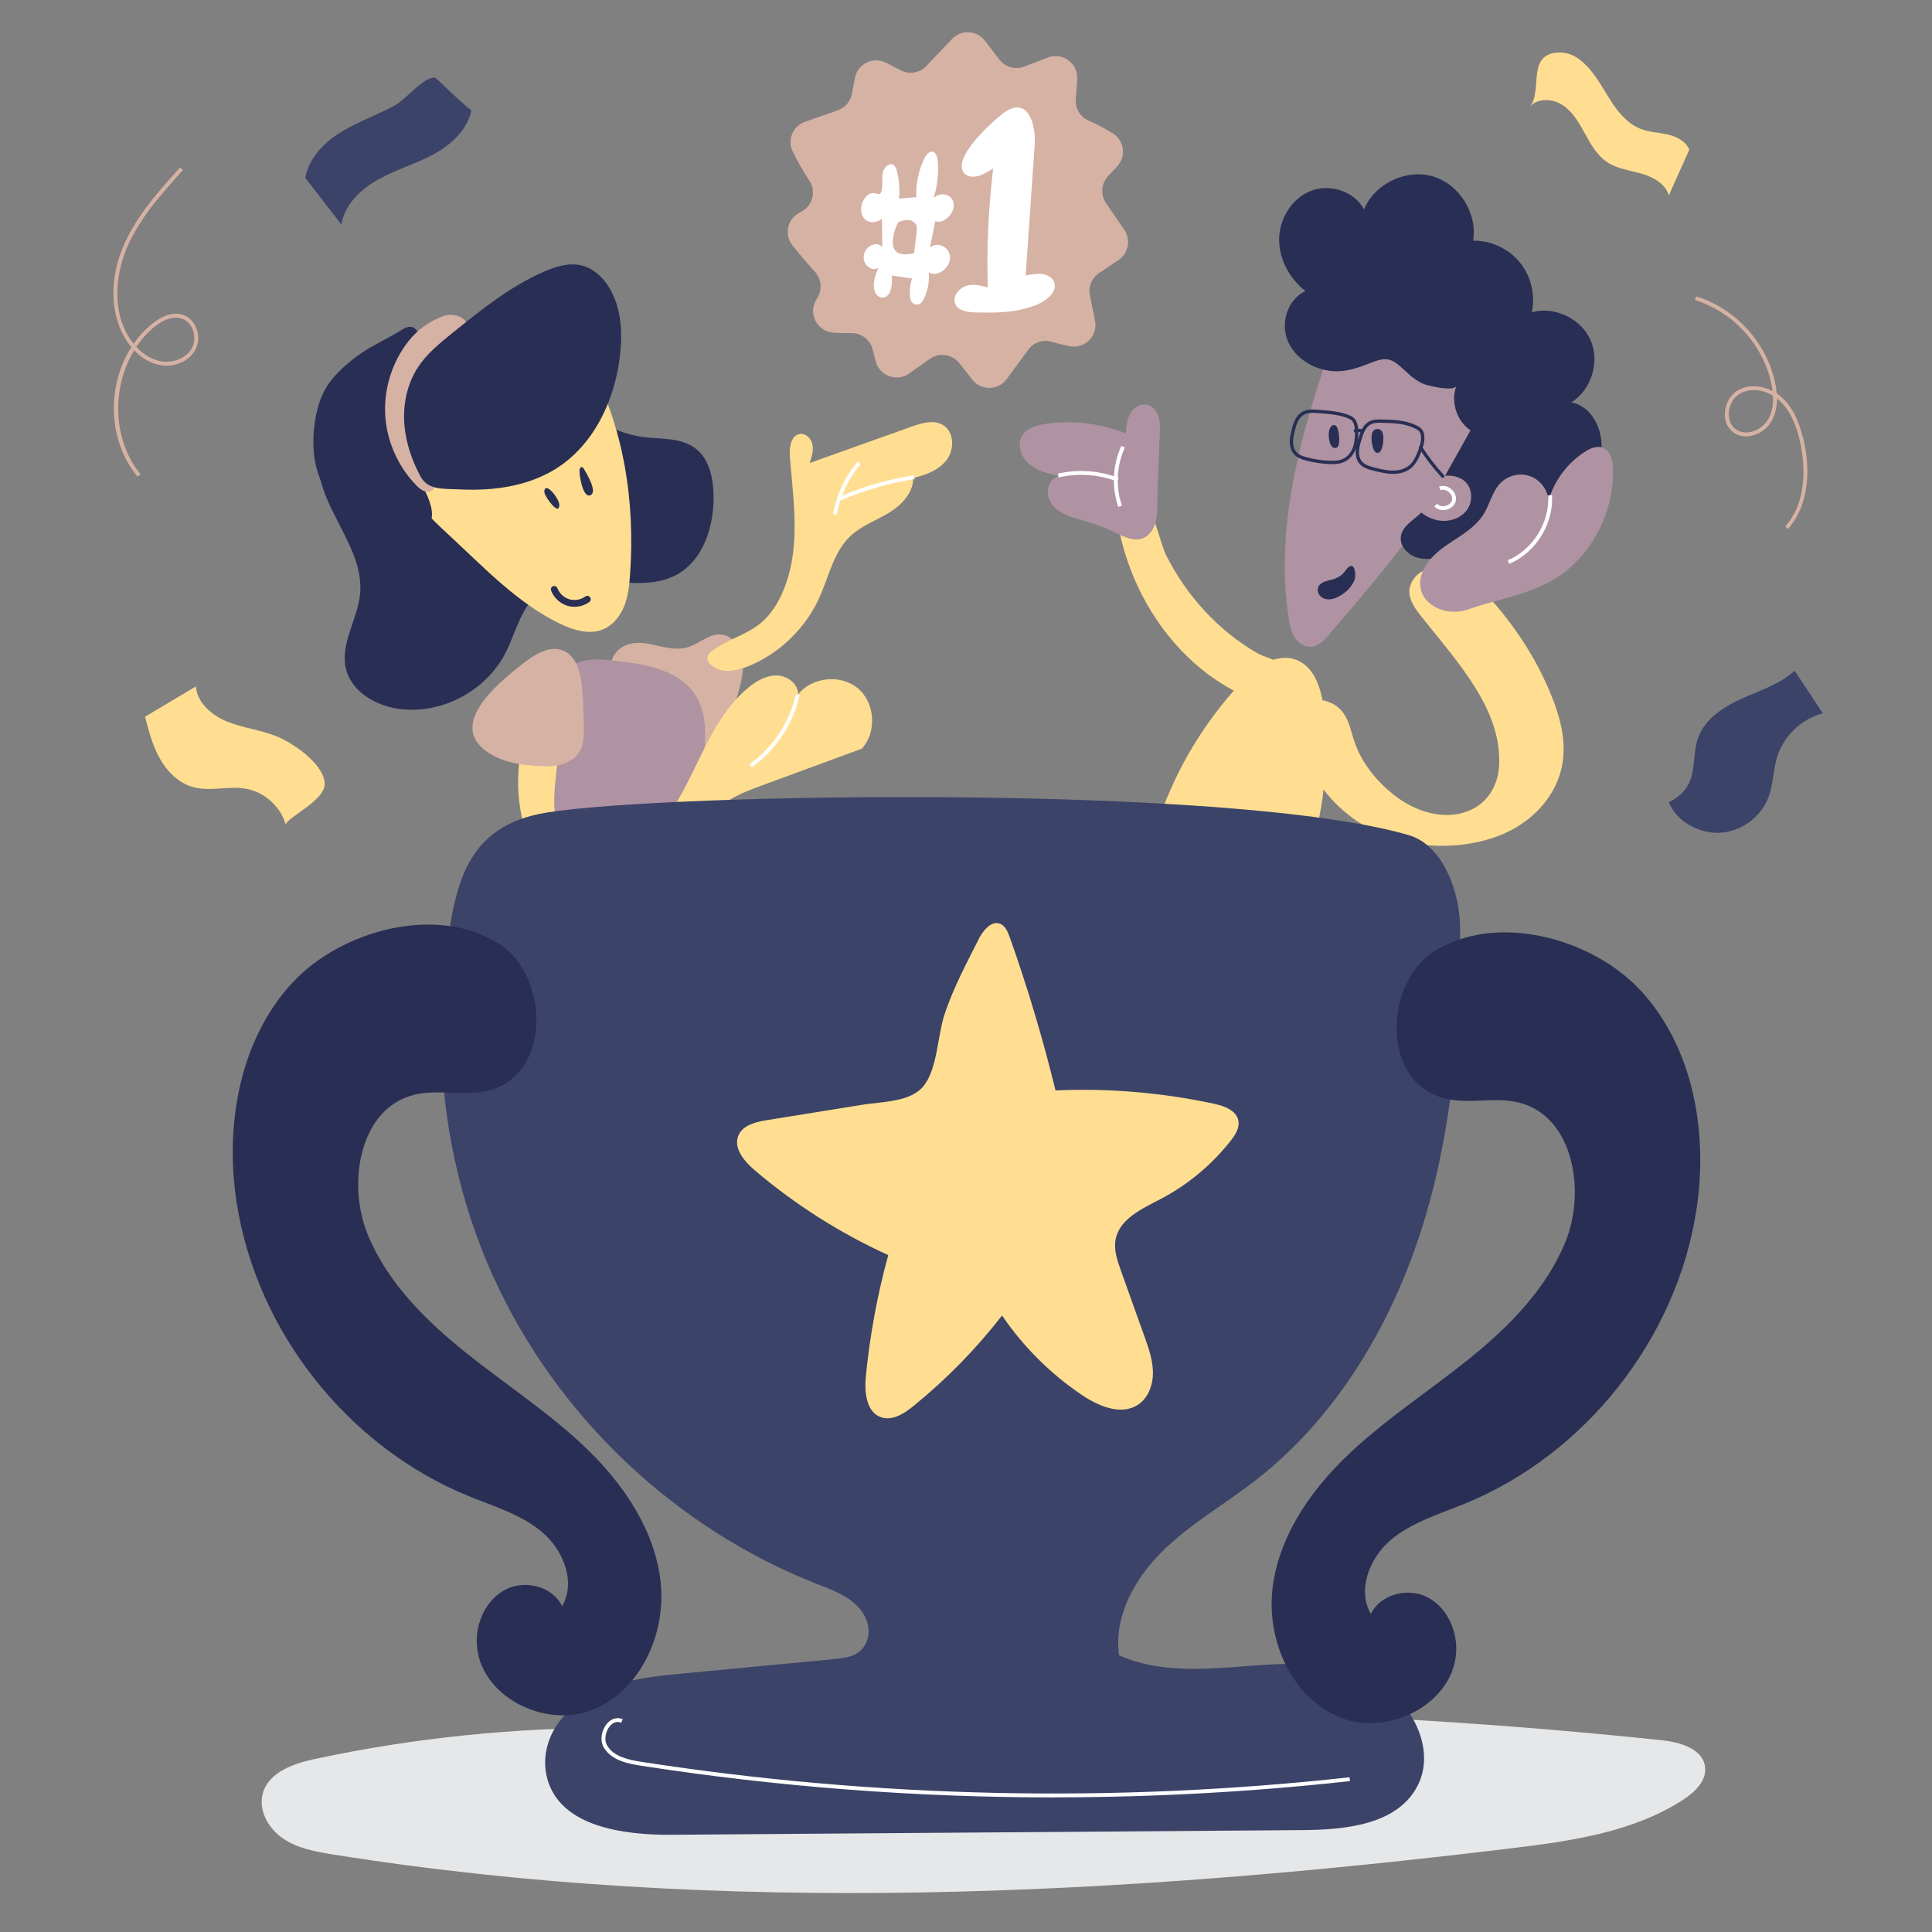 <svg xmlns="http://www.w3.org/2000/svg" id="_0085_winner_2" class="show_show__wrapper__graphic__5Waiy" transform="scale(1)" viewBox="0 0 500 500"><rect x="0" y="0" width="500" height="500" fill="#808080" stroke="none"/><title>React</title><defs><style>.cls-1{fill:#d6b2a4}.cls-2{fill:#fff}.cls-3{fill:#3c4368}.cls-4{fill:#ffde91}.cls-5{fill:#af93a2}.cls-6{fill:#292e54}.cls-7{fill:#e6e7e8}</style></defs><g id="number-1"><path d="M229.36,16.23l3.7,1.95c2.22,1.17,4.94,.72,6.67-1.09l6.67-7.01c2.37-2.49,6.4-2.28,8.49,.45l3.75,4.89c1.51,1.97,4.14,2.71,6.45,1.81l6.07-2.34c3.72-1.44,7.74,1.38,7.62,5.37-.06,1.73-.17,3.45-.36,5.17-.26,2.45,1.03,4.8,3.29,5.78,2.18,.95,4.29,2.06,6.3,3.31,2.97,1.85,3.49,5.98,1.1,8.55l-2.34,2.52c-1.78,1.91-2,4.8-.53,6.96l4.73,6.95c1.75,2.57,1.07,6.07-1.51,7.8l-5.03,3.37c-1.88,1.26-2.82,3.53-2.37,5.76l1.33,6.57c.79,3.93-2.67,7.38-6.6,6.6-1.57-.31-3.12-.7-4.64-1.16-2.24-.68-4.65,.18-6.04,2.07l-5.58,7.59c-2.19,2.98-6.62,3.05-8.91,.14l-3.35-4.26c-1.84-2.34-5.2-2.83-7.63-1.11l-5.36,3.79c-3.2,2.26-7.67,.63-8.65-3.16l-.81-3.11c-.65-2.48-2.9-4.24-5.46-4.18-1.57,.03-3.14-.01-4.71-.13-4.13-.3-6.53-4.81-4.46-8.39l.44-.76c1.22-2.11,.93-4.76-.71-6.56-2.03-2.23-3.98-4.53-5.85-6.9-2.24-2.84-1.23-7.04,2.05-8.55h0c3.07-1.42,4.24-5.25,2.38-8.08-1.62-2.46-3.07-5.02-4.36-7.67-1.46-3,.09-6.59,3.24-7.68,2.98-1.03,6.2-2.16,8.45-2.95,1.86-.66,3.22-2.23,3.62-4.17,.24-1.2,.53-2.65,.8-4.14,.67-3.73,4.77-5.74,8.12-3.97Z" class="cls-1"/><g><path d="M246.83,52.89c-.17-2.57-3.32-3.49-5.2-1.61,.96-3.13,1.33-6.42,1.06-9.51-.11-1.25-.57-2.68-1.68-2.51-.93,.14-1.66,1.33-2.11,2.39-1.32,3.08-1.93,6.37-1.75,9.39l-4.49,.36c.23-2.44,.05-4.86-.53-7.06-.28-1.07-.77-2.21-2.02-1.75-1.04,.38-1.77,1.72-1.76,2.97,.06,8.52-1.48,2.08-4.36,5.5-1.02,1.21-1.41,2.94-.95,4.35,.8,2.43,3.34,2.62,5.21,1.21l.08,7.35c-1.34-1.7-4.34-.39-4.77,2.03-.43,2.39,1.91,4.47,3.76,3.31-.79,1.92-1.6,3.98-.96,5.99,.39,1.22,1.48,2,2.59,1.63,1.81-.61,2.02-3.48,1.83-5.63l5.27,.79c-.57,1.69-.72,3.5-.45,5.18,.29,1.84,2.44,2.12,3.32,.42,1.14-2.19,1.68-4.76,1.43-7.21,1.98,1.32,5.35-.83,5.52-3.59,.17-2.79-3.02-4.52-5.19-2.88l1.37-6.78c1.98,.87,4.95-1.78,4.78-4.33Zm-9.61,7.2c-.22,1.81-.43,3.61-.65,5.4-1.86,.52-4.37,.64-5.19-1.13-.82-1.76,.06-5.33,1.31-7.12l-.04,.2c1.96-.78,3.54-.73,4.41,.68,.32,.52,.25,1.28,.16,1.96Z" class="cls-2"/><path d="M249.06,44.03c.5,1.37,2,1.89,3.48,1.65,1.51-.25,3.02-1.15,4.48-2.1-1.25,10.69-1.7,20.96-1.37,30.82-1.79-.5-3.67-.99-5.49-.46-1.79,.53-3.45,2.44-3.08,4.25,.44,2.15,3.08,2.61,5.27,2.66,5.07,.12,10.6,.21,15.96-1.98,2.37-.97,5.04-3.05,4.64-5.39-.24-1.41-1.61-2.32-3.07-2.55-1.44-.23-2.97,.09-4.44,.39,.75-10.94,1.54-22.24,2.34-33.94,.36-5.26-1.82-13.17-8.55-7.76-3.23,2.6-11.63,10.37-10.17,14.42Z" class="cls-2"/></g></g><g id="shadow"><path d="M81.75,455.16c-5.57,1.19-12.01,3.32-13.68,8.76-1.36,4.43,1.35,9.29,5.18,11.89,3.84,2.6,8.56,3.43,13.13,4.16,100.63,16.02,203.53,10.63,304.7-1.63,15.42-1.87,31.4-4.1,44.45-12.53,3.02-1.95,6.15-4.88,5.75-8.46-.53-4.81-6.58-6.5-11.39-7-46.35-4.87-92.95-7.42-139.55-7.64-43.73-.21-87.32,4.56-130.95,4.45-26.09-.06-52.13,2.55-77.64,8.01Z" class="cls-7"/></g><g id="character-1"><g><path d="M166.02,113.05c4.78,.66,10.12,.07,13.96,3,3.56,2.71,4.6,7.61,4.69,12.09,.16,8.03-2.63,16.93-9.72,20.69-5.44,2.88-12,2.07-18.13,1.51-6.13-.56-12.94-.58-17.64,3.4-4.55,3.85-5.74,10.25-8.51,15.52-5.01,9.52-16.12,15.44-26.81,14.28-6.31-.68-12.94-4.4-14.36-10.59-1.46-6.4,3.02-12.61,3.68-19.14,1.17-11.59-9.58-21.21-10.8-32.8-.57-5.42,1.06-10.92,3.9-15.57,2.84-4.64,6.85-8.49,11.22-11.74,7.76-5.78,17.18-9.92,26.84-9.38,6.88,.38,13.79,3.5,18.29,8.79,2.01,2.37,3.06,5.26,4.87,7.75,2.05,2.83,4.29,5.49,7.14,7.55,3.34,2.43,7.27,4.06,11.37,4.63Z" class="cls-6"/><path d="M152.38,93.81c9.1,16.57,12.02,36.05,10.68,54.9-.2,2.75-.49,5.54-1.5,8.11-1.01,2.57-2.84,4.92-5.38,6.01-3.64,1.56-7.84,.26-11.4-1.48-10.65-5.19-19.03-13.98-27.7-22.05-3.72-3.47-7.59-6.89-10.33-11.18-2.74-4.29-4.26-9.66-2.79-14.53,1.13-3.74,3.86-6.78,6.69-9.47,4.28-4.06,9-7.67,14.05-10.74,4.17-2.53,9.92-4.8,14.67-6.09,6.05-1.65,10.21,1.39,13.03,6.51Z" class="cls-4"/><path d="M149.97,121.71c.03-.36,.18-.82,.54-.83,.28-.01,.48,.26,.62,.51,.52,.9,3.73,6,1.61,6.79-1.95,.72-2.86-5.36-2.77-6.46Z" class="cls-6"/><path d="M141.03,127.93c-.11-.31-.2-.65-.14-.98,.39-2.3,3.97,2.25,3.87,3.82-.17,2.77-3.38-1.9-3.72-2.85Z" class="cls-6"/><path d="M148.64,157.03c-.61,0-1.22-.08-1.8-.26-1.9-.57-3.52-2.07-4.22-3.93-.17-.45,.06-.96,.51-1.13,.45-.17,.96,.06,1.13,.51,.51,1.36,1.69,2.45,3.08,2.87,1.39,.41,2.97,.14,4.14-.72,.39-.29,.94-.2,1.23,.19,.29,.39,.2,.94-.19,1.23-1.11,.82-2.5,1.25-3.88,1.25Z" class="cls-6"/><path d="M107.47,90.29c-2,4.01-3.78,8.18-4.65,12.58s-.78,9.07,.87,13.24c2.13,5.37,6.71,9.67,7.92,15.31,.31,1.46,.33,3.15-.68,4.25-.82,.89-2.09,1.16-3.29,1.31-4.74,.59-9.66-.04-13.99-2.04-4.33-2-8.05-5.41-10.19-9.68-2.46-4.89-2.77-10.63-1.97-16.04,.46-3.09,1.28-6.17,2.88-8.85,1.69-2.83,4.16-5.1,6.7-7.19,3.76-3.09,7.91-4.82,12.02-7.28,1.13-.68,2.63-1.85,3.98-1.07,2.07,1.19,1.22,3.82,.41,5.45Z" class="cls-6"/><path d="M120.77,86.2c-.36,.95-.98,1.78-1.59,2.6-2.68,3.63-5.18,7.42-6.95,11.57-1.77,4.15-2.79,8.68-2.42,13.17,.25,3.09,1.14,6.09,2.23,8.98,.29,.78,.6,1.57,.62,2.4,.02,.83-.31,1.72-1.04,2.14-1.23,.7-2.72-.28-3.71-1.28-4.83-4.84-7.8-11.49-8.21-18.32-.4-6.83,1.78-13.77,6-19.15,2.32-2.96,5.42-5.17,8.96-6.48,2.96-1.09,7.55,.54,6.11,4.37Z" class="cls-1"/><path d="M127.49,126.5c5.76-.55,11.49-2.13,16.39-5.2,9.87-6.19,15.3-17.85,16.59-29.43,.66-5.9,.31-12.17-2.71-17.28-1.61-2.71-4.06-5.07-7.12-5.86-3.32-.85-6.82,.23-9.95,1.61-8.7,3.82-16.2,9.86-23.59,15.82-3.29,2.66-6.64,5.38-8.96,8.93-2.87,4.41-3.93,9.86-3.46,15.1,.42,4.6,1.97,9.06,4.15,13.11,1.94,3.61,5.99,3.15,9.69,3.34,2.98,.15,5.98,.14,8.96-.14Z" class="cls-6"/></g><path d="M168.07,166.65c3.28,.64,6.66,1.81,9.87,.87,2.98-.88,5.49-3.52,8.59-3.31,2.55,.17,4.63,2.37,5.36,4.82,.74,2.45,.39,5.09-.16,7.59-1.06,4.78-2.85,9.39-5.29,13.63-1.34,2.33-3.25,4.77-5.93,4.95-1.73,.11-3.35-.76-4.84-1.66-5.53-3.34-13.79-7.94-16.52-14.16-3.39-7.7,.02-14.48,8.92-12.73Z" class="cls-1"/><path d="M200.1,157.72c3.81-5.61,5.27-12.53,5.51-19.3s-.67-13.53-1.2-20.29c-.18-2.36,.3-5.52,2.64-5.82,1.58-.2,2.97,1.29,3.24,2.86s-.24,3.15-.76,4.66c8.8-3.14,17.59-6.28,26.39-9.42,2.66-.95,5.75-1.86,8.16-.39,2.88,1.76,2.98,6.24,.96,8.95-2.02,2.71-5.43,3.98-8.72,4.72,.08,3.86-3.02,7.06-6.33,9.05-3.3,2-7.07,3.33-9.88,5.97-4.38,4.11-5.58,10.46-8.05,15.93-3.39,7.51-9.54,13.73-17.02,17.18-2.79,1.29-7.19,2.79-10.11,.93-2.92-1.86-2.2-3.39,.52-5.11,5.5-3.48,10.63-4.05,14.63-9.94Z" class="cls-4"/><path d="M142.93,183.83c.34-3.95,1.02-8.3,4.06-10.86,3.31-2.79,8.15-2.45,12.45-1.96,7.76,.89,16.58,2.44,20.67,9.08,2.87,4.65,2.52,10.52,2.09,15.97-.49,6.12-1,12.32-3.07,18.1-2.36,6.6-6.88,12.25-13.61,14.64-4.7,1.67-13.04,4.1-17.76,1.2-5.51-3.39-4.72-13.39-5.09-18.9-.61-9.08-.53-18.21,.26-27.28Z" class="cls-5"/><path d="M138.49,181.94c.84-2.01,2.22-4.28,4.39-4.3,1.77-.02,3.21,1.62,3.61,3.35,.4,1.73,0,3.53-.35,5.26-1.15,5.56-1.98,11.18-2.5,16.83-.57,6.31-.23,13.77,4.95,17.42,4.1,2.89,9.86,2.13,14.28-.24,7.82-4.2,12.5-12.42,16.39-20.4,3.89-7.97,7.64-16.44,14.54-22.01,2.1-1.7,4.62-3.13,7.32-3.04,2.7,.09,5.46,2.18,5.45,4.88,3.61-4.54,11.1-5.26,15.51-1.5,4.41,3.76,4.88,11.27,.97,15.56-8.63,3.18-17.26,6.36-25.89,9.53-3.08,1.13-6.18,2.28-8.91,4.1-3.59,2.4-6.34,5.83-9.47,8.81-5.53,5.25-12.36,9.12-19.71,11.15-4.16,1.15-8.69,1.7-12.74,.18-4.74-1.78-8.1-6.2-9.81-10.96-4.16-11.58-2.66-23.48,1.98-34.61Z" class="cls-4"/><path d="M135.36,171.72c3.01-2.33,6.81-4.78,10.34-3.37,3.61,1.44,4.62,6,4.95,9.87,.29,3.47,.45,6.96,.46,10.45,0,1.92-.05,3.92-.97,5.6-1.02,1.88-3.01,3.1-5.08,3.63-2.07,.53-4.25,.46-6.39,.31-3.49-.25-7.04-.73-10.2-2.26-14.23-6.87-.55-18.48,6.89-24.23Z" class="cls-1"/><path d="M194.56,198.6l-.58-.82c6.04-4.29,10.42-10.9,12-18.14l.98,.21c-1.64,7.48-6.16,14.31-12.4,18.74Z" class="cls-2"/><path d="M217.47,129.55l-.47-.88,.86-.55,.09,.14c5.96-2.49,12.22-4.26,18.6-5.27l.16,.99c-6.62,1.05-13.09,2.92-19.24,5.57Z" class="cls-2"/><path d="M216.56,133.2l-.98-.18c.91-4.99,3.12-9.68,6.39-13.56l.76,.64c-3.15,3.75-5.29,8.27-6.17,13.09Z" class="cls-2"/></g><g id="character"><g id="character_1"><path d="M335.44,120.65c-2.74,12.86-3.92,26.18-1.97,39.18,.26,1.76,.6,3.55,1.54,5.05,.94,1.5,2.62,2.67,4.39,2.51,1.88-.17,3.31-1.71,4.54-3.14,14.69-17.13,29.57-34.55,39.07-55.02,1.35-2.91,2.6-6.26,1.44-9.25-.81-2.08-2.63-3.56-4.43-4.87-7.12-5.18-15.09-9.19-23.49-11.82-2.62-.82-7.44-2.3-9.75-.06-2.26,2.2-3.09,8.51-4.07,11.49-2.8,8.54-5.39,17.15-7.26,25.95Z" class="cls-5"/><path d="M345.04,96.05c-4.99-.33-9.95-3.3-11.82-7.94-1.87-4.64,.06-10.73,4.63-12.77-4.14-3.26-6.93-8.38-6.81-13.64s3.4-10.48,8.33-12.34c4.93-1.86,11.18,.17,13.63,4.84,2.74-6.64,10.83-10.55,17.73-8.57s11.7,9.57,10.51,16.66c4.59-.07,9.16,2.05,12.07,5.59,2.91,3.55,4.09,8.44,3.13,12.93,5.9-1.63,12.76,1.64,15.21,7.25,2.45,5.61,.19,12.86-5.01,16.09,5.26,.88,8.25,6.96,7.81,12.28-.4,4.92-3.07,9.61-7.09,12.48-4.02,2.87-9.32,3.86-14.11,2.64-.47,4.68-2.29,9.46-6,12.36s-9.54,3.32-12.97,.1c-2.48,.5-5.08,1-7.51,.3-2.43-.7-4.6-3.02-4.22-5.52,.38-2.53,2.95-3.99,4.84-5.72,2.09-1.91,3.51-4.43,4.9-6.9,2.76-4.93,5.52-9.86,8.28-14.79-3.61-2.43-5.2-7.46-3.65-11.53-.62,1.61-7.24-.02-8.28-.41-3.03-1.15-4.58-3.34-7.02-5.24-2.12-1.65-3.79-1.46-6.21-.54-3.48,1.33-6.56,2.64-10.39,2.39Z" class="cls-6"/><path d="M369.61,124.1c1.58-.48,3.19-.95,4.85-1.01,1.65-.05,3.38,.36,4.62,1.46,2.04,1.81,2.16,5.24,.55,7.44-1.61,2.2-4.6,3.15-7.29,2.71-2.69-.45-5.07-2.13-6.78-4.26" class="cls-5"/><path d="M344.19,114.67c.13,.37,.3,.73,.59,.99,.29,.26,.72,.38,1.08,.23,.5-.21,.65-.84,.7-1.37,.09-1.14-.02-2.3-.33-3.4-.14-.48-.39-1.02-.88-1.11-.3-.05-.6,.09-.81,.31-.95,.98-.73,3.2-.33,4.36Z" class="cls-6"/><path d="M355.37,116.01c.1,.29,.21,.58,.41,.82,.2,.24,.5,.41,.8,.38,.48-.04,.79-.52,.97-.96,.48-1.17,1.1-5.2-1.02-5.22-2.28-.02-1.57,3.79-1.16,4.98Z" class="cls-6"/><path d="M344.77,120.12c-.32,0-.63-.01-.93-.03-1.92-.1-3.84-.39-5.7-.87-1.18-.3-2.39-.71-3.23-1.64-.7-.77-1.09-1.88-1.12-3.13-.02-1.07,.21-2.1,.47-3.15,.46-1.88,1.11-3.75,2.7-4.68,1.17-.69,2.58-.69,3.93-.59h0l.36,.03c2.74,.2,6.15,.44,8.57,1.7,2.05,1.07,1.83,4.68,1.51,6.74-.34,2.21-1.52,4.05-3.14,4.91-1.08,.57-2.29,.71-3.42,.71Zm-5.01-13.28c-.83,0-1.66,.11-2.37,.52-1.32,.77-1.89,2.45-2.3,4.15-.25,.99-.46,1.96-.45,2.93,.02,1.04,.34,1.95,.89,2.57,.69,.76,1.76,1.12,2.81,1.38,1.81,.46,3.67,.75,5.54,.84,1.27,.07,2.72,.05,3.91-.58,1.39-.73,2.4-2.34,2.7-4.28,.18-1.15,.63-4.98-1.06-5.85-2.27-1.18-5.58-1.41-8.24-1.6l-.36-.03c-.34-.02-.7-.05-1.06-.05Z" class="cls-6"/><path d="M360.49,122.64s-.08,0-.13,0c-1.65-.02-3.25-.42-4.8-.8-1.16-.29-2.74-.68-3.72-1.82-.69-.81-1.04-1.97-.99-3.26,.05-1.12,.36-2.17,.67-3.2,.53-1.79,1.19-3.61,2.81-4.47,1.1-.59,2.41-.56,3.46-.53,2.74,.07,5.84,.14,8.54,1.43,1.06,.51,1.98,.94,2.24,2.5,.25,1.49-.22,3.03-.72,4.34-.61,1.62-1.36,3.27-2.72,4.37-1.48,1.19-3.31,1.45-4.63,1.45Zm-3.42-13.24c-.8,0-1.64,.07-2.34,.44-1.32,.71-1.91,2.34-2.39,3.96-.29,.97-.59,1.98-.63,2.99-.04,1.08,.23,2.02,.79,2.67,.74,.86,1.92,1.21,3.27,1.55,1.5,.37,3.05,.76,4.6,.78,1.68,.02,3.17-.43,4.21-1.26,1.13-.91,1.8-2.26,2.46-4,.48-1.26,.89-2.61,.67-3.89-.18-1.07-.67-1.34-1.76-1.87-2.53-1.21-5.54-1.28-8.19-1.35h0c-.23,0-.46-.01-.69-.01Z" class="cls-6"/><path d="M373.39,123.68c-.12,0-.23-.05-.31-.14-2.15-2.32-4.1-4.85-5.8-7.52-.13-.2-.07-.47,.13-.59,.2-.13,.46-.07,.59,.13,1.67,2.62,3.59,5.11,5.7,7.39,.16,.17,.15,.45-.02,.61-.08,.08-.19,.11-.29,.11Z" class="cls-6"/><path d="M352.64,111.99s-.09,0-.13-.02c-.53-.17-1.11-.2-1.65-.07-.23,.05-.46-.09-.52-.32-.05-.23,.09-.46,.32-.52,.7-.16,1.43-.13,2.11,.09,.23,.07,.35,.32,.27,.54-.06,.18-.23,.3-.41,.3Z" class="cls-6"/><path d="M345,149.93c-.72,.22-1.47,.33-2.17,.59s-1.38,.72-1.67,1.42c-.34,.83-.02,1.85,.66,2.44,.67,.6,1.63,.81,2.52,.71,.89-.1,1.74-.47,2.51-.93,1.66-.98,3.12-2.43,3.76-4.25,.34-.98,.09-4.53-1.6-3.14-.63,.51-1,1.33-1.64,1.87-.69,.58-1.5,1.02-2.36,1.29Z" class="cls-6"/></g><path d="M320.96,176.92c3.75-4.02,9.04-8.03,14.25-6.25,5.13,1.75,6.91,8.02,7.47,13.41,1.25,12.05,.1,24.34-3.35,35.95-1.03,3.45-2.31,6.94-4.72,9.62-4.53,5.04-12.23,6.17-18.81,4.53-5.27-1.31-12.55-4.32-15.87-8.89-3.14-4.33-1.33-9.52,.29-14.1,4.47-12.67,11.59-24.43,20.74-34.27Z" class="cls-4"/><path d="M295.63,124.28c-2.44-.24-4.88-.47-7.32-.71-.26,24.79,14.06,48.2,34.9,57.04,3.02,1.28,15.6,4.06,15.28-3.4-.18-4.25-10.31-6.56-13.14-8.19-10.01-5.77-18.3-14.79-23.7-25.61-.83-1.66-6.16-19.14-6.03-19.13Z" class="cls-4"/><path d="M300.15,112.25c.06-1.53,.12-3.1-.37-4.55-.49-1.45-1.65-2.78-3.16-3.01-1.7-.26-3.36,.95-4.17,2.47s-.96,3.29-1.1,5.01c-6.54-2.65-13.8-3.51-20.79-2.47-2.32,.35-4.86,1.07-6.05,3.09-1.41,2.39-.21,5.62,1.93,7.39s4.96,2.41,7.67,3c-2.55,.54-3.6,3.97-2.48,6.33,1.12,2.35,3.65,3.7,6.15,4.44,4.09,1.2,7.52,2.17,11.34,4.11,2.93,1.49,6.24,2.69,8.65-.26,2.27-2.77,1.67-7.67,1.8-10.96,.2-4.86,.39-9.72,.59-14.58Z" class="cls-5"/><path d="M341.72,203.19c4.26,6.12,10.87,11.52,19.91,14.14,9.05,2.62,20.74,2.07,29.42-2.47,7.55-3.95,11.96-10.37,13.19-16.6,1.23-6.23-.37-12.34-2.69-18.12-4.13-10.28-10.55-19.93-19-28.54-1.49-1.52-3.1-3.04-5.36-4-2.27-.96-5.34-1.26-7.94-.29-3.11,1.16-4.67,3.85-4.5,6.17s1.72,4.35,3.27,6.3c9.51,11.92,20.77,24.07,19.94,38.45-.26,4.48-2.52,9.77-8.55,11.87-6.38,2.22-13.28-.41-17.69-3.65-5.59-4.1-9.53-9.3-11.36-15-.94-2.91-1.41-6.07-4-8.33-3.98-3.48-11.98-2.5-12.17,2.68-.2,5.66,4.19,12.63,7.51,17.4Z" class="cls-4"/><path d="M406.41,146.84c7.1-6.33,11.25-15.85,11.05-25.36-.05-2.21-.63-4.84-2.7-5.61-1.55-.58-3.27,.19-4.66,1.09-4.46,2.89-7.84,7.42-9.33,12.52-.22-2.73-2.12-5.24-4.68-6.21-2.56-.96-5.65-.32-7.61,1.58-2.27,2.2-2.87,5.59-4.54,8.26-1.72,2.74-4.49,4.63-7.19,6.4-2.71,1.77-5.51,3.58-7.35,6.24-5.77,8.35,2.97,14.63,10.64,11.94,9.14-3.21,18.85-4.14,26.38-10.85Z" class="cls-5"/><path d="M289.15,124.63c-4.78-1.86-10.16-2.24-15.16-1.07l-.23-.97c5.19-1.22,10.78-.82,15.75,1.11l-.36,.93Z" class="cls-2"/><path d="M289.41,131.19c-1.76-5.13-1.47-10.89,.8-15.81l.91,.42c-2.16,4.69-2.44,10.18-.76,15.07l-.95,.32Z" class="cls-2"/><path d="M390.59,145.92l-.39-.92c6.49-2.72,10.89-9.78,10.46-16.8l1-.06c.45,7.43-4.21,14.91-11.08,17.79Z" class="cls-2"/><path d="M373.45,132.01c-.89,0-1.72-.34-2.26-.96l.75-.66c.57,.65,1.49,.71,2.16,.54,.67-.16,1.45-.64,1.66-1.48,.21-.84-.27-1.63-.79-2.08-.52-.45-1.36-.82-2.17-.51l-.36-.93c1.03-.4,2.25-.14,3.19,.69,.94,.82,1.37,2,1.11,3.07-.26,1.07-1.18,1.92-2.39,2.22-.3,.07-.59,.11-.88,.11Z" class="cls-2"/></g><g id="confetti"><path d="M395.87,27.65c2.07-2.36,6.01-2.15,8.62-.4,2.61,1.75,4.21,4.62,5.72,7.37,1.51,2.76,3.12,5.62,5.74,7.36,2.62,1.74,5.87,2.11,8.89,2.97,3.02,.87,6.18,2.6,7.05,5.62,1.76-3.94,3.53-7.87,5.29-11.81-.87-2.2-3.25-3.42-5.56-3.95-2.31-.53-4.73-.59-6.95-1.43-3.42-1.3-5.88-4.3-7.85-7.38-3.02-4.7-6.91-12.85-13.72-12.4-8.12,.54-3.75,10.09-7.23,14.05Z" class="cls-4"/><path d="M102.22,27.25c-4.54,2.51-9.51,4.19-13.93,6.9-4.42,2.71-8.41,6.78-9.28,11.89,3.11,4.02,6.22,8.04,9.34,12.07,.82-5.16,5.02-9.16,9.59-11.69,4.56-2.53,9.66-4,14.25-6.48s8.86-6.39,9.83-11.52c-.12,.64-9.12-8.23-9.32-8.27-2.87-.6-7.51,5.48-10.47,7.11Z" class="cls-3"/><path d="M71.27,190.45c-4.01-1.58-8.39-2.06-12.39-3.66-4-1.61-7.83-4.84-8.2-9.14-4.38,2.61-8.76,5.23-13.14,7.84,.97,3.74,1.96,7.53,3.87,10.9,1.91,3.36,4.87,6.3,8.6,7.32,4.38,1.2,9.1-.37,13.58,.4,4.87,.84,9.09,4.67,10.4,9.43-.47-1.69,10.44-6.3,10.04-10.92-.45-5.21-8.48-10.5-12.74-12.18Z" class="cls-4"/><path d="M444.8,215.53c5.6-.15,10.93-3.96,12.88-9.21,1.24-3.32,1.19-6.99,2.23-10.38,1.67-5.46,6.32-9.9,11.84-11.34-2.43-3.67-4.86-7.33-7.29-11-3.85,3.46-8.95,5.08-13.67,7.2s-9.5,5.18-11.28,10.04c-1.13,3.08-.9,6.48-1.64,9.68-.77,3.38-3.01,5.64-5.96,7.09,1.81,4.93,7.77,8.06,12.88,7.92Z" class="cls-3"/><path d="M35.59,123.36c-7.72-9.33-8.01-23.49-1.59-33.52-.32-.38-.63-.79-.93-1.21-4.47-6.4-4.95-15.86-1.23-24.69,3.34-7.94,9.15-14.37,14.76-20.6l.74,.67c-5.56,6.16-11.31,12.53-14.58,20.31-2.81,6.67-3.98,16.41,1.13,23.73,.22,.32,.45,.62,.69,.92,1.2-1.72,2.6-3.3,4.21-4.7,1.77-1.54,5.26-3.95,8.69-2.73,1.5,.53,2.72,1.79,3.35,3.45,.71,1.88,.59,3.97-.31,5.61-1.63,2.94-5.48,4.57-9.16,3.87-2.4-.46-4.7-1.79-6.63-3.82-5.91,9.64-5.61,23.32,1.64,32.07l-.77,.64Zm-.31-33.58c1.83,1.98,4,3.27,6.26,3.7,3.27,.63,6.67-.79,8.1-3.37,.77-1.38,.86-3.17,.25-4.77-.53-1.41-1.51-2.42-2.75-2.86-2.95-1.05-6.09,1.14-7.7,2.54-1.6,1.39-3,3-4.17,4.75Z" class="cls-1"/><path d="M462.76,136.93l-.75-.66c6.49-7.38,4.75-18.21,3.7-22.52-1.15-4.73-2.82-7.96-5.26-10.16-.18-.17-.38-.33-.58-.48,.01,2.38-.5,4.44-1.55,6.13-1.09,1.76-2.96,3.08-5.02,3.53-1.66,.36-3.28,.09-4.55-.76-1.53-1.03-2.39-2.82-2.36-4.92,.04-2.42,1.28-4.75,3.15-5.93,2.87-1.8,6.4-1.4,9.2,.05-.08-.69-.2-1.41-.37-2.15-2.2-9.98-9.93-18.37-19.69-21.4l.3-.96c10.1,3.13,18.09,11.81,20.37,22.13,.23,1.04,.38,2.04,.46,2.99,.47,.31,.9,.65,1.3,1.01,2.59,2.34,4.36,5.73,5.56,10.66,2.3,9.44,.87,17.98-3.92,23.42Zm-8.9-35.97c-1.31,0-2.61,.32-3.78,1.05-1.6,1-2.65,3-2.68,5.09-.03,1.75,.67,3.24,1.92,4.07,1.34,.9,2.8,.83,3.78,.61,1.77-.38,3.44-1.56,4.38-3.08,1.05-1.7,1.51-3.81,1.38-6.3-1.48-.89-3.24-1.45-4.99-1.45Z" class="cls-1"/></g><g id="trophy"><path d="M127.66,330.38c16.28,36,47.04,65.19,83.84,79.58,4.62,1.81,9.57,3.55,12.17,8.08,1.23,2.13,1.54,4.74,.55,6.99-1.59,3.61-5.17,4.05-8.44,4.36-12.99,1.23-25.98,2.47-38.96,3.7-10.74,1.02-21.99,2.2-30.15,10.26-4.52,4.46-6.71,10.91-5.02,17.03,3.39,12.29,19.45,14.55,32.14,14.46,54.4-.4,108.81-.81,163.21-1.21,11.08-.08,24.27-1.34,29.64-11.04,5.4-9.75-1.38-22.65-11.29-27.74-9.91-5.1-21.67-4.52-32.78-3.66s-22.78,1.77-32.95-2.79c-1.43-9.96,3.98-19.79,11.13-26.86,7.16-7.07,16.02-12.12,23.98-18.27,22.87-17.69,37.66-44.33,45.26-72.23,6.26-22.99,7.98-46.91,7.89-70.79-.03-9.31-4.38-21.53-13.32-24.13-45.72-13.28-191.97-10.86-223.02-5.84-21.15,3.42-23.83,18.73-26.17,37.29-3.53,28.02,.62,57.05,12.27,82.8Z" class="cls-3"/><path d="M75.74,254.24c-13.76,14.87-17.59,36.9-14.5,56.93,5.14,33.36,28.76,63.27,60.02,76.01,6.62,2.7,13.71,4.78,19.15,9.42,5.44,4.64,8.68,12.91,5.06,19.08-2.41-5.1-9.52-6.91-14.55-4.36-5.04,2.55-7.8,8.5-7.52,14.14,.65,13.38,17.42,22,29.88,17.07s19.1-19.64,17.7-32.97c-1.4-13.32-9.38-25.16-19-34.49-9.62-9.32-20.97-16.64-31.43-25.01-10.46-8.37-20.31-18.19-25.39-30.59-5.46-13.34-2.01-32.63,11.97-36.13,6.19-1.55,12.85,.47,19.05-1.04,16.99-4.15,15.63-29.97,3.14-37.96-16.39-10.49-41.21-3.44-53.57,9.92Z" class="cls-6"/><path d="M424.52,256.25c13.76,14.87,17.59,36.9,14.5,56.93-5.14,33.36-28.76,63.27-60.02,76.01-6.62,2.7-13.71,4.78-19.15,9.42s-8.68,12.91-5.06,19.08c2.41-5.1,9.52-6.91,14.55-4.36,5.04,2.55,7.8,8.5,7.52,14.14-.65,13.38-17.42,22-29.88,17.07s-19.1-19.64-17.7-32.97c1.4-13.32,9.38-25.16,19-34.49,9.62-9.32,20.97-16.64,31.43-25.01s20.31-18.19,25.39-30.59c5.46-13.34,2.01-32.63-11.97-36.13-6.19-1.55-12.85,.47-19.05-1.04-16.99-4.15-15.63-29.97-3.14-37.96,16.39-10.49,41.21-3.44,53.57,9.92Z" class="cls-6"/><path d="M253.67,242.32c1.11-1.86,2.93-3.95,4.99-3.3,1.45,.46,2.14,2.06,2.65,3.49,4.62,13.02,8.58,26.27,11.86,39.69,13.74-.61,27.56,.56,41,3.45,2.67,.57,5.83,1.72,6.33,4.41,.34,1.86-.8,3.64-1.97,5.12-4.89,6.25-11.12,11.44-18.15,15.12-4.81,2.51-10.66,5.14-11.66,10.47-.51,2.7,.43,5.43,1.35,8.01,2.03,5.68,4.07,11.37,6.1,17.05,1.08,3.01,2.17,6.1,2.21,9.3s-1.16,6.6-3.82,8.38c-4.34,2.91-10.2,.45-14.54-2.47-8.12-5.47-15.18-12.5-20.69-20.59-6.7,8.63-14.39,16.49-22.87,23.38-2.43,1.98-5.52,3.99-8.47,2.94-3.87-1.37-4.3-6.6-3.9-10.69,1.04-10.56,2.98-21.03,5.79-31.26-12.46-5.67-24.13-13.09-34.56-21.96-2.71-2.31-5.6-5.73-4.21-9.01,1.14-2.69,4.49-3.49,7.37-3.96,8.32-1.34,16.65-2.68,24.97-4.02,4.85-.78,12.26-.62,15.62-4.87,3.55-4.49,3.57-12.99,5.34-18.37,2.38-7.21,5.88-13.58,9.25-20.32Z" class="cls-4"/><path d="M272.75,465.17c-35.72,0-71.43-2.73-106.79-8.19-3.61-.56-7.62-1.42-9.61-4.59-1.29-2.07-.57-4.82,.77-6.36,1.14-1.31,2.65-1.71,4.05-1.09l-.41,.91c-1.36-.61-2.39,.26-2.89,.83-1.12,1.28-1.68,3.57-.68,5.17,1.76,2.82,5.52,3.61,8.91,4.13,60.6,9.35,122.22,10.69,183.16,3.98l.11,.99c-25.47,2.8-51.06,4.2-76.64,4.2Z" class="cls-2"/></g></svg>